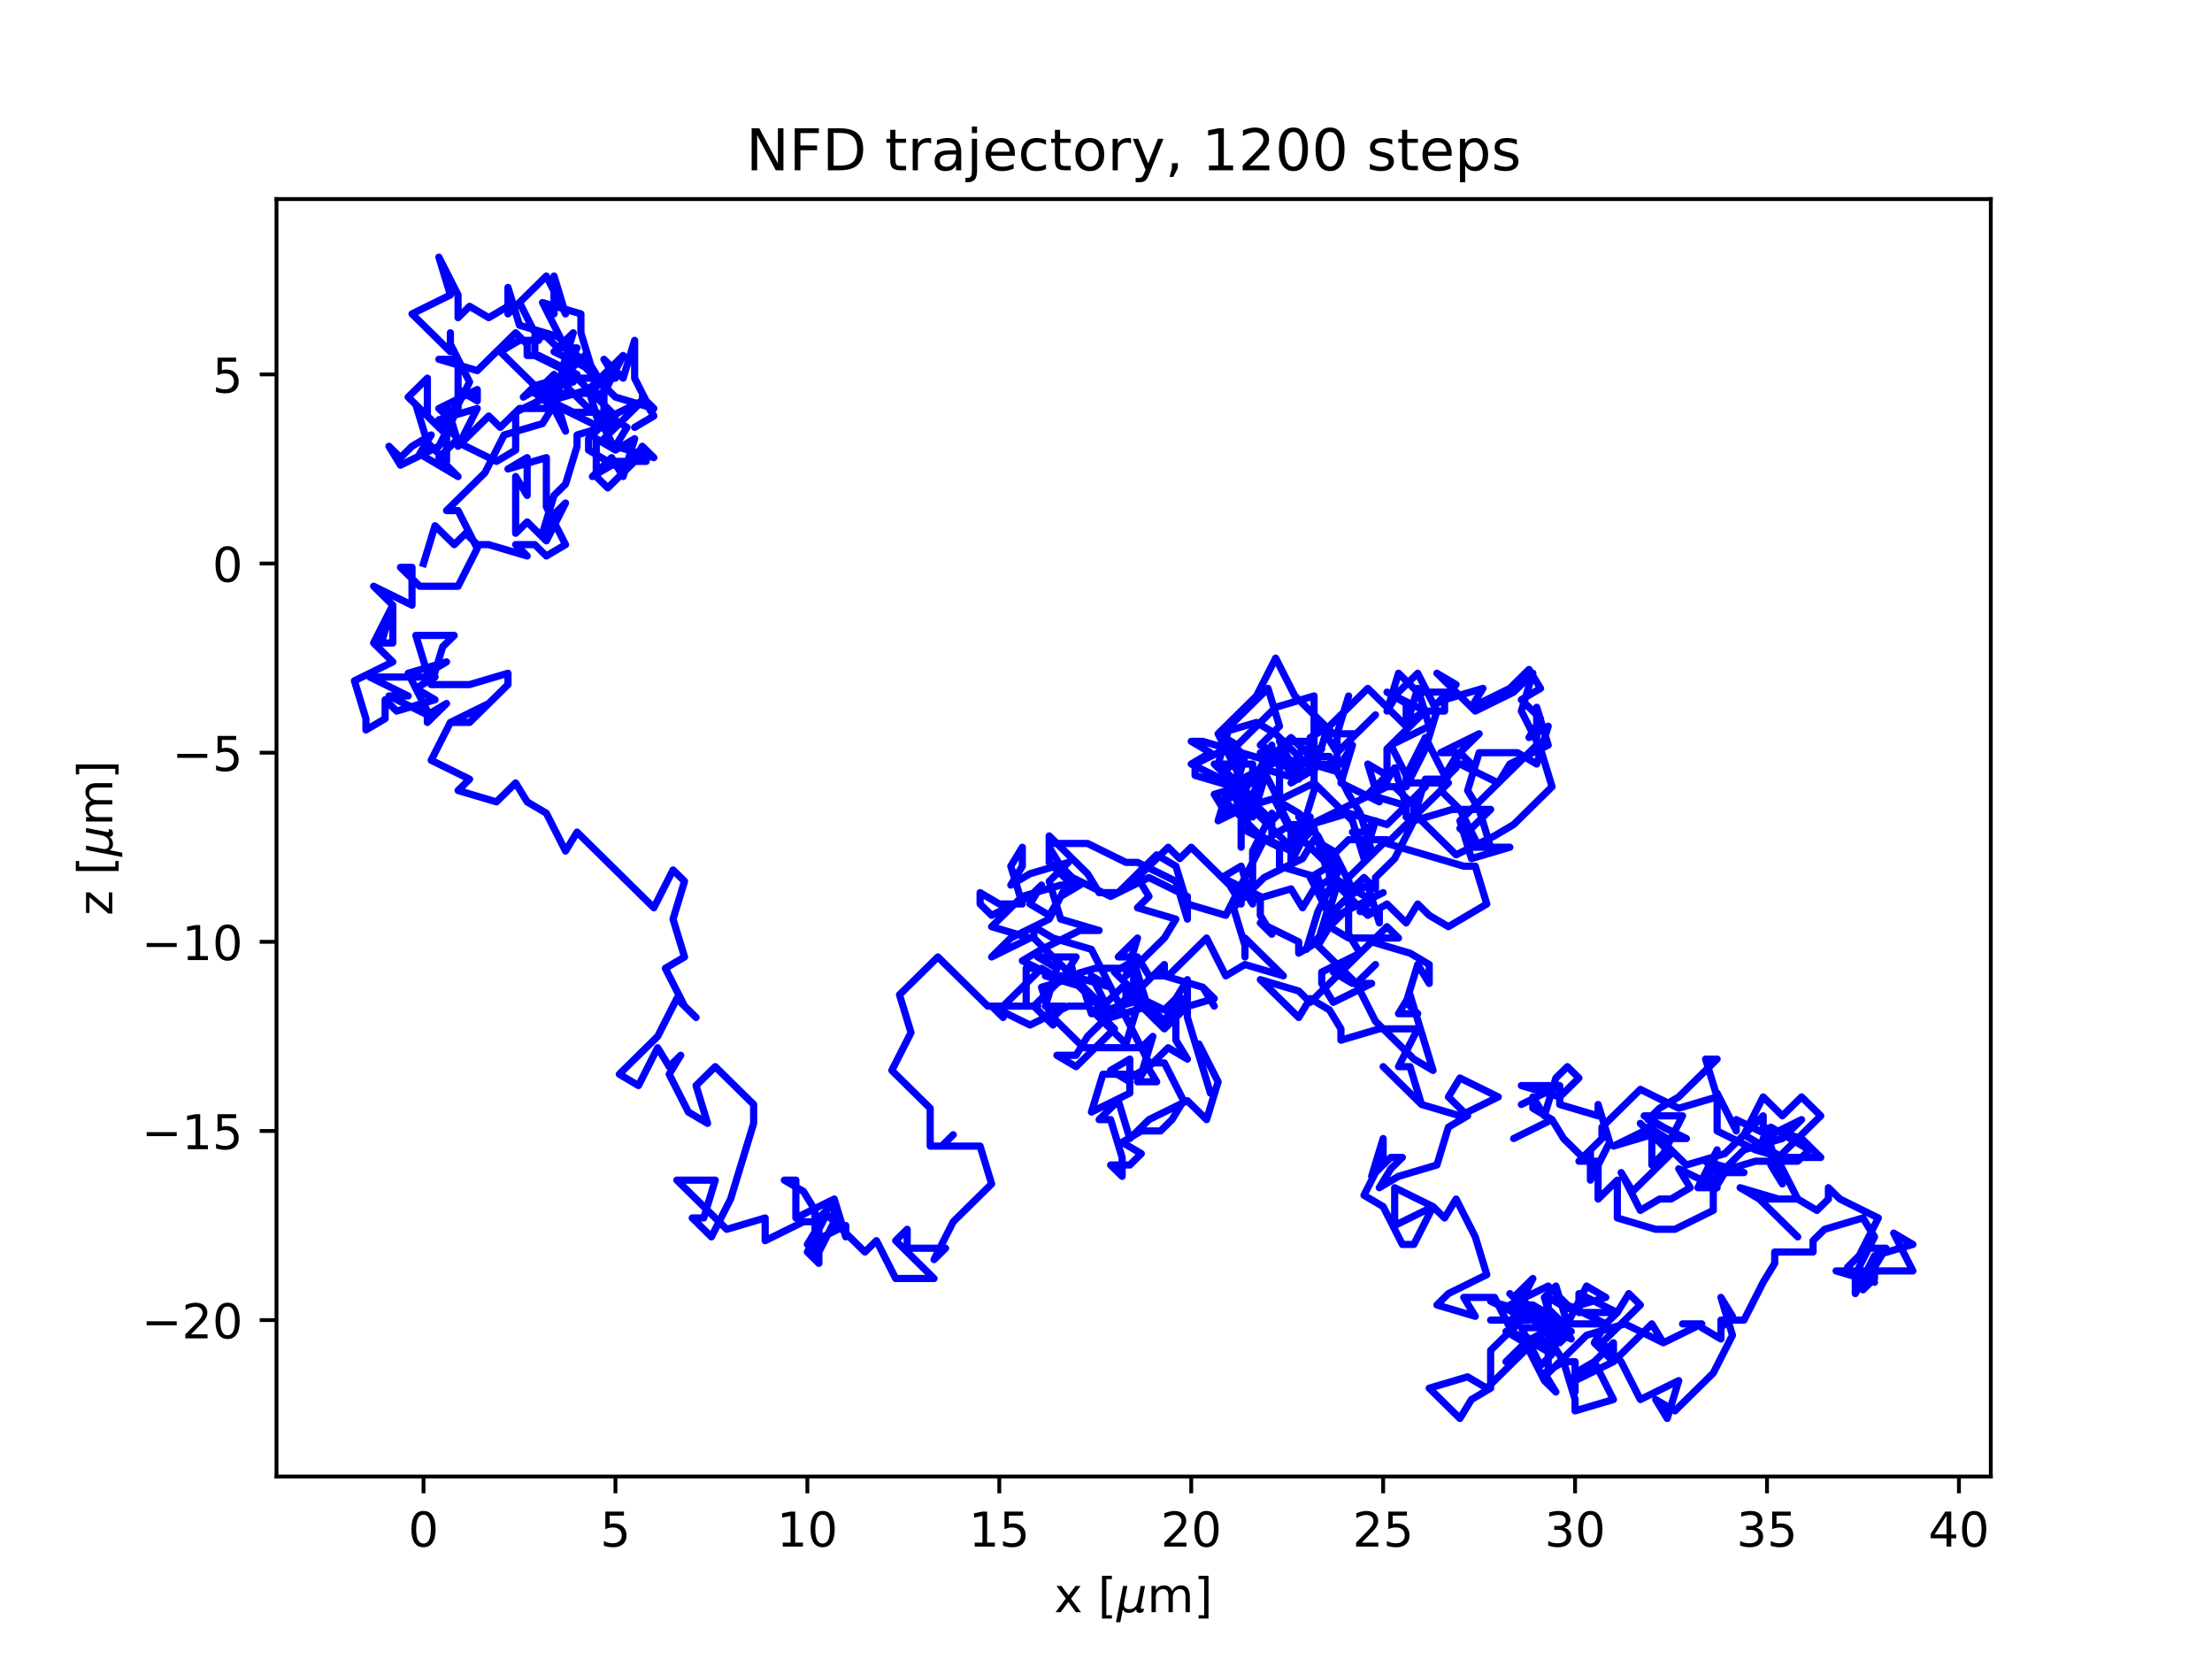 <?xml version="1.0" encoding="utf-8" standalone="no"?>
<!DOCTYPE svg PUBLIC "-//W3C//DTD SVG 1.1//EN"
  "http://www.w3.org/Graphics/SVG/1.1/DTD/svg11.dtd">
<!-- Created with matplotlib (https://matplotlib.org/) -->
<svg height="345.6pt" version="1.1" viewBox="0 0 460.8 345.6" width="460.8pt" xmlns="http://www.w3.org/2000/svg" xmlns:xlink="http://www.w3.org/1999/xlink">
 <defs>
  <style type="text/css">*{stroke-linecap:butt;stroke-linejoin:round;}</style>
 </defs>
 <g id="figure_1">
  <g id="patch_1">
   <path d="M 0 345.6 
L 460.8 345.6 
L 460.8 0 
L 0 0 
z
" style="fill:#ffffff;"/>
  </g>
  <g id="axes_1">
   <g id="patch_2">
    <path d="M 57.6 307.584 
L 414.72 307.584 
L 414.72 41.472 
L 57.6 41.472 
z
" style="fill:#ffffff;"/>
   </g>
   <g id="matplotlib.axis_1">
    <g id="xtick_1">
     <g id="line2d_1">
      <defs>
       <path d="M 0 0 
L 0 3.5 
" id="m4770922f91" style="stroke:#000000;stroke-width:0.8;"/>
      </defs>
      <g>
       <use style="stroke:#000000;stroke-width:0.8;" x="88.226" xlink:href="#m4770922f91" y="307.584"/>
      </g>
     </g>
     <g id="text_1">
      <!-- 0 -->
      <g transform="translate(85.045 322.182)scale(0.1 -0.1)">
       <defs>
        <path d="M 31.781 66.406 
Q 24.172 66.406 20.328 58.906 
Q 16.5 51.422 16.5 36.375 
Q 16.5 21.391 20.328 13.891 
Q 24.172 6.391 31.781 6.391 
Q 39.453 6.391 43.281 13.891 
Q 47.125 21.391 47.125 36.375 
Q 47.125 51.422 43.281 58.906 
Q 39.453 66.406 31.781 66.406 
z
M 31.781 74.219 
Q 44.047 74.219 50.516 64.516 
Q 56.984 54.828 56.984 36.375 
Q 56.984 17.969 50.516 8.266 
Q 44.047 -1.422 31.781 -1.422 
Q 19.531 -1.422 13.062 8.266 
Q 6.594 17.969 6.594 36.375 
Q 6.594 54.828 13.062 64.516 
Q 19.531 74.219 31.781 74.219 
z
" id="DejaVuSans-48"/>
       </defs>
       <use xlink:href="#DejaVuSans-48"/>
      </g>
     </g>
    </g>
    <g id="xtick_2">
     <g id="line2d_2">
      <g>
       <use style="stroke:#000000;stroke-width:0.8;" x="128.208" xlink:href="#m4770922f91" y="307.584"/>
      </g>
     </g>
     <g id="text_2">
      <!-- 5 -->
      <g transform="translate(125.027 322.182)scale(0.1 -0.1)">
       <defs>
        <path d="M 10.797 72.906 
L 49.516 72.906 
L 49.516 64.594 
L 19.828 64.594 
L 19.828 46.734 
Q 21.969 47.469 24.109 47.828 
Q 26.266 48.188 28.422 48.188 
Q 40.625 48.188 47.75 41.5 
Q 54.891 34.812 54.891 23.391 
Q 54.891 11.625 47.562 5.094 
Q 40.234 -1.422 26.906 -1.422 
Q 22.312 -1.422 17.547 -0.641 
Q 12.797 0.141 7.719 1.703 
L 7.719 11.625 
Q 12.109 9.234 16.797 8.062 
Q 21.484 6.891 26.703 6.891 
Q 35.156 6.891 40.078 11.328 
Q 45.016 15.766 45.016 23.391 
Q 45.016 31 40.078 35.438 
Q 35.156 39.891 26.703 39.891 
Q 22.75 39.891 18.812 39.016 
Q 14.891 38.141 10.797 36.281 
z
" id="DejaVuSans-53"/>
       </defs>
       <use xlink:href="#DejaVuSans-53"/>
      </g>
     </g>
    </g>
    <g id="xtick_3">
     <g id="line2d_3">
      <g>
       <use style="stroke:#000000;stroke-width:0.8;" x="168.19" xlink:href="#m4770922f91" y="307.584"/>
      </g>
     </g>
     <g id="text_3">
      <!-- 10 -->
      <g transform="translate(161.828 322.182)scale(0.1 -0.1)">
       <defs>
        <path d="M 12.406 8.297 
L 28.516 8.297 
L 28.516 63.922 
L 10.984 60.406 
L 10.984 69.391 
L 28.422 72.906 
L 38.281 72.906 
L 38.281 8.297 
L 54.391 8.297 
L 54.391 0 
L 12.406 0 
z
" id="DejaVuSans-49"/>
       </defs>
       <use xlink:href="#DejaVuSans-49"/>
       <use x="63.623" xlink:href="#DejaVuSans-48"/>
      </g>
     </g>
    </g>
    <g id="xtick_4">
     <g id="line2d_4">
      <g>
       <use style="stroke:#000000;stroke-width:0.8;" x="208.173" xlink:href="#m4770922f91" y="307.584"/>
      </g>
     </g>
     <g id="text_4">
      <!-- 15 -->
      <g transform="translate(201.81 322.182)scale(0.1 -0.1)">
       <use xlink:href="#DejaVuSans-49"/>
       <use x="63.623" xlink:href="#DejaVuSans-53"/>
      </g>
     </g>
    </g>
    <g id="xtick_5">
     <g id="line2d_5">
      <g>
       <use style="stroke:#000000;stroke-width:0.8;" x="248.155" xlink:href="#m4770922f91" y="307.584"/>
      </g>
     </g>
     <g id="text_5">
      <!-- 20 -->
      <g transform="translate(241.792 322.182)scale(0.1 -0.1)">
       <defs>
        <path d="M 19.188 8.297 
L 53.609 8.297 
L 53.609 0 
L 7.328 0 
L 7.328 8.297 
Q 12.938 14.109 22.625 23.891 
Q 32.328 33.688 34.812 36.531 
Q 39.547 41.844 41.422 45.531 
Q 43.312 49.219 43.312 52.781 
Q 43.312 58.594 39.234 62.25 
Q 35.156 65.922 28.609 65.922 
Q 23.969 65.922 18.812 64.312 
Q 13.672 62.703 7.812 59.422 
L 7.812 69.391 
Q 13.766 71.781 18.938 73 
Q 24.125 74.219 28.422 74.219 
Q 39.75 74.219 46.484 68.547 
Q 53.219 62.891 53.219 53.422 
Q 53.219 48.922 51.531 44.891 
Q 49.859 40.875 45.406 35.406 
Q 44.188 33.984 37.641 27.219 
Q 31.109 20.453 19.188 8.297 
z
" id="DejaVuSans-50"/>
       </defs>
       <use xlink:href="#DejaVuSans-50"/>
       <use x="63.623" xlink:href="#DejaVuSans-48"/>
      </g>
     </g>
    </g>
    <g id="xtick_6">
     <g id="line2d_6">
      <g>
       <use style="stroke:#000000;stroke-width:0.8;" x="288.137" xlink:href="#m4770922f91" y="307.584"/>
      </g>
     </g>
     <g id="text_6">
      <!-- 25 -->
      <g transform="translate(281.774 322.182)scale(0.1 -0.1)">
       <use xlink:href="#DejaVuSans-50"/>
       <use x="63.623" xlink:href="#DejaVuSans-53"/>
      </g>
     </g>
    </g>
    <g id="xtick_7">
     <g id="line2d_7">
      <g>
       <use style="stroke:#000000;stroke-width:0.8;" x="328.119" xlink:href="#m4770922f91" y="307.584"/>
      </g>
     </g>
     <g id="text_7">
      <!-- 30 -->
      <g transform="translate(321.756 322.182)scale(0.1 -0.1)">
       <defs>
        <path d="M 40.578 39.312 
Q 47.656 37.797 51.625 33 
Q 55.609 28.219 55.609 21.188 
Q 55.609 10.406 48.188 4.484 
Q 40.766 -1.422 27.094 -1.422 
Q 22.516 -1.422 17.656 -0.516 
Q 12.797 0.391 7.625 2.203 
L 7.625 11.719 
Q 11.719 9.328 16.594 8.109 
Q 21.484 6.891 26.812 6.891 
Q 36.078 6.891 40.938 10.547 
Q 45.797 14.203 45.797 21.188 
Q 45.797 27.641 41.281 31.266 
Q 36.766 34.906 28.719 34.906 
L 20.219 34.906 
L 20.219 43.016 
L 29.109 43.016 
Q 36.375 43.016 40.234 45.922 
Q 44.094 48.828 44.094 54.297 
Q 44.094 59.906 40.109 62.906 
Q 36.141 65.922 28.719 65.922 
Q 24.656 65.922 20.016 65.031 
Q 15.375 64.156 9.812 62.312 
L 9.812 71.094 
Q 15.438 72.656 20.344 73.438 
Q 25.25 74.219 29.594 74.219 
Q 40.828 74.219 47.359 69.109 
Q 53.906 64.016 53.906 55.328 
Q 53.906 49.266 50.438 45.094 
Q 46.969 40.922 40.578 39.312 
z
" id="DejaVuSans-51"/>
       </defs>
       <use xlink:href="#DejaVuSans-51"/>
       <use x="63.623" xlink:href="#DejaVuSans-48"/>
      </g>
     </g>
    </g>
    <g id="xtick_8">
     <g id="line2d_8">
      <g>
       <use style="stroke:#000000;stroke-width:0.8;" x="368.101" xlink:href="#m4770922f91" y="307.584"/>
      </g>
     </g>
     <g id="text_8">
      <!-- 35 -->
      <g transform="translate(361.738 322.182)scale(0.1 -0.1)">
       <use xlink:href="#DejaVuSans-51"/>
       <use x="63.623" xlink:href="#DejaVuSans-53"/>
      </g>
     </g>
    </g>
    <g id="xtick_9">
     <g id="line2d_9">
      <g>
       <use style="stroke:#000000;stroke-width:0.8;" x="408.083" xlink:href="#m4770922f91" y="307.584"/>
      </g>
     </g>
     <g id="text_9">
      <!-- 40 -->
      <g transform="translate(401.72 322.182)scale(0.1 -0.1)">
       <defs>
        <path d="M 37.797 64.312 
L 12.891 25.391 
L 37.797 25.391 
z
M 35.203 72.906 
L 47.609 72.906 
L 47.609 25.391 
L 58.016 25.391 
L 58.016 17.188 
L 47.609 17.188 
L 47.609 0 
L 37.797 0 
L 37.797 17.188 
L 4.891 17.188 
L 4.891 26.703 
z
" id="DejaVuSans-52"/>
       </defs>
       <use xlink:href="#DejaVuSans-52"/>
       <use x="63.623" xlink:href="#DejaVuSans-48"/>
      </g>
     </g>
    </g>
    <g id="text_10">
     <!-- x [${\mu}$m] -->
     <g transform="translate(219.61 335.862)scale(0.1 -0.1)">
      <defs>
       <path d="M 54.891 54.688 
L 35.109 28.078 
L 55.906 0 
L 45.312 0 
L 29.391 21.484 
L 13.484 0 
L 2.875 0 
L 24.125 28.609 
L 4.688 54.688 
L 15.281 54.688 
L 29.781 35.203 
L 44.281 54.688 
z
" id="DejaVuSans-120"/>
       <path id="DejaVuSans-32"/>
       <path d="M 8.594 75.984 
L 29.297 75.984 
L 29.297 69 
L 17.578 69 
L 17.578 -6.203 
L 29.297 -6.203 
L 29.297 -13.188 
L 8.594 -13.188 
z
" id="DejaVuSans-91"/>
       <path d="M -1.312 -20.797 
L 13.375 54.688 
L 22.406 54.688 
L 15.766 20.656 
Q 15.578 19.625 15.422 18.359 
Q 15.281 17.094 15.281 15.828 
Q 15.281 11.281 18.141 8.828 
Q 21 6.391 26.312 6.391 
Q 33.547 6.391 37.984 10.484 
Q 42.438 14.594 44 22.797 
L 50.203 54.688 
L 59.188 54.688 
L 51.031 12.641 
Q 50.828 11.719 50.75 11.031 
Q 50.688 10.359 50.688 9.812 
Q 50.688 8.297 51.297 7.594 
Q 51.906 6.891 53.219 6.891 
Q 53.719 6.891 54.562 7.125 
Q 55.422 7.375 56.984 8.016 
L 55.609 0.781 
Q 53.469 -0.297 51.516 -0.859 
Q 49.562 -1.422 47.703 -1.422 
Q 44.484 -1.422 42.656 0.625 
Q 40.828 2.688 40.828 6.297 
Q 38.094 2.391 34.297 0.484 
Q 30.516 -1.422 25.391 -1.422 
Q 20.844 -1.422 17.453 0.672 
Q 14.062 2.781 12.984 6.203 
L 7.719 -20.797 
z
" id="DejaVuSans-Oblique-956"/>
       <path d="M 52 44.188 
Q 55.375 50.25 60.062 53.125 
Q 64.75 56 71.094 56 
Q 79.641 56 84.281 50.016 
Q 88.922 44.047 88.922 33.016 
L 88.922 0 
L 79.891 0 
L 79.891 32.719 
Q 79.891 40.578 77.094 44.375 
Q 74.312 48.188 68.609 48.188 
Q 61.625 48.188 57.562 43.547 
Q 53.516 38.922 53.516 30.906 
L 53.516 0 
L 44.484 0 
L 44.484 32.719 
Q 44.484 40.625 41.703 44.406 
Q 38.922 48.188 33.109 48.188 
Q 26.219 48.188 22.156 43.531 
Q 18.109 38.875 18.109 30.906 
L 18.109 0 
L 9.078 0 
L 9.078 54.688 
L 18.109 54.688 
L 18.109 46.188 
Q 21.188 51.219 25.484 53.609 
Q 29.781 56 35.688 56 
Q 41.656 56 45.828 52.969 
Q 50 49.953 52 44.188 
z
" id="DejaVuSans-109"/>
       <path d="M 30.422 75.984 
L 30.422 -13.188 
L 9.719 -13.188 
L 9.719 -6.203 
L 21.391 -6.203 
L 21.391 69 
L 9.719 69 
L 9.719 75.984 
z
" id="DejaVuSans-93"/>
      </defs>
      <use transform="translate(0 0.016)" xlink:href="#DejaVuSans-120"/>
      <use transform="translate(59.18 0.016)" xlink:href="#DejaVuSans-32"/>
      <use transform="translate(90.967 0.016)" xlink:href="#DejaVuSans-91"/>
      <use transform="translate(129.98 0.016)" xlink:href="#DejaVuSans-Oblique-956"/>
      <use transform="translate(193.604 0.016)" xlink:href="#DejaVuSans-109"/>
      <use transform="translate(291.016 0.016)" xlink:href="#DejaVuSans-93"/>
     </g>
    </g>
   </g>
   <g id="matplotlib.axis_2">
    <g id="ytick_1">
     <g id="line2d_10">
      <defs>
       <path d="M 0 0 
L -3.5 0 
" id="m991c3aa2ef" style="stroke:#000000;stroke-width:0.8;"/>
      </defs>
      <g>
       <use style="stroke:#000000;stroke-width:0.8;" x="57.6" xlink:href="#m991c3aa2ef" y="275"/>
      </g>
     </g>
     <g id="text_11">
      <!-- −20 -->
      <g transform="translate(29.495 278.799)scale(0.1 -0.1)">
       <defs>
        <path d="M 10.594 35.5 
L 73.188 35.5 
L 73.188 27.203 
L 10.594 27.203 
z
" id="DejaVuSans-8722"/>
       </defs>
       <use xlink:href="#DejaVuSans-8722"/>
       <use x="83.789" xlink:href="#DejaVuSans-50"/>
       <use x="147.412" xlink:href="#DejaVuSans-48"/>
      </g>
     </g>
    </g>
    <g id="ytick_2">
     <g id="line2d_11">
      <g>
       <use style="stroke:#000000;stroke-width:0.8;" x="57.6" xlink:href="#m991c3aa2ef" y="235.599"/>
      </g>
     </g>
     <g id="text_12">
      <!-- −15 -->
      <g transform="translate(29.495 239.398)scale(0.1 -0.1)">
       <use xlink:href="#DejaVuSans-8722"/>
       <use x="83.789" xlink:href="#DejaVuSans-49"/>
       <use x="147.412" xlink:href="#DejaVuSans-53"/>
      </g>
     </g>
    </g>
    <g id="ytick_3">
     <g id="line2d_12">
      <g>
       <use style="stroke:#000000;stroke-width:0.8;" x="57.6" xlink:href="#m991c3aa2ef" y="196.198"/>
      </g>
     </g>
     <g id="text_13">
      <!-- −10 -->
      <g transform="translate(29.495 199.998)scale(0.1 -0.1)">
       <use xlink:href="#DejaVuSans-8722"/>
       <use x="83.789" xlink:href="#DejaVuSans-49"/>
       <use x="147.412" xlink:href="#DejaVuSans-48"/>
      </g>
     </g>
    </g>
    <g id="ytick_4">
     <g id="line2d_13">
      <g>
       <use style="stroke:#000000;stroke-width:0.8;" x="57.6" xlink:href="#m991c3aa2ef" y="156.798"/>
      </g>
     </g>
     <g id="text_14">
      <!-- −5 -->
      <g transform="translate(35.858 160.597)scale(0.1 -0.1)">
       <use xlink:href="#DejaVuSans-8722"/>
       <use x="83.789" xlink:href="#DejaVuSans-53"/>
      </g>
     </g>
    </g>
    <g id="ytick_5">
     <g id="line2d_14">
      <g>
       <use style="stroke:#000000;stroke-width:0.8;" x="57.6" xlink:href="#m991c3aa2ef" y="117.397"/>
      </g>
     </g>
     <g id="text_15">
      <!-- 0 -->
      <g transform="translate(44.237 121.196)scale(0.1 -0.1)">
       <use xlink:href="#DejaVuSans-48"/>
      </g>
     </g>
    </g>
    <g id="ytick_6">
     <g id="line2d_15">
      <g>
       <use style="stroke:#000000;stroke-width:0.8;" x="57.6" xlink:href="#m991c3aa2ef" y="77.996"/>
      </g>
     </g>
     <g id="text_16">
      <!-- 5 -->
      <g transform="translate(44.237 81.796)scale(0.1 -0.1)">
       <use xlink:href="#DejaVuSans-53"/>
      </g>
     </g>
    </g>
    <g id="text_17">
     <!-- z [${\mu}$m] -->
     <g transform="translate(23.395 190.728)rotate(-90)scale(0.1 -0.1)">
      <defs>
       <path d="M 5.516 54.688 
L 48.188 54.688 
L 48.188 46.484 
L 14.406 7.172 
L 48.188 7.172 
L 48.188 0 
L 4.297 0 
L 4.297 8.203 
L 38.094 47.516 
L 5.516 47.516 
z
" id="DejaVuSans-122"/>
      </defs>
      <use transform="translate(0 0.016)" xlink:href="#DejaVuSans-122"/>
      <use transform="translate(52.49 0.016)" xlink:href="#DejaVuSans-32"/>
      <use transform="translate(84.277 0.016)" xlink:href="#DejaVuSans-91"/>
      <use transform="translate(123.291 0.016)" xlink:href="#DejaVuSans-Oblique-956"/>
      <use transform="translate(186.914 0.016)" xlink:href="#DejaVuSans-109"/>
      <use transform="translate(284.326 0.016)" xlink:href="#DejaVuSans-93"/>
     </g>
    </g>
   </g>
   <g id="line2d_16">
    <path clip-path="url(#p6a1e5317b3)" d="M 88.226 117.397 
L 90.625 109.517 
L 94.623 113.457 
L 97.022 111.093 
L 99.421 113.457 
L 101.82 113.457 
L 109.817 115.821 
L 107.418 113.457 
L 111.416 113.457 
L 113.815 115.821 
L 117.813 113.457 
L 113.815 105.577 
L 113.815 95.333 
L 105.818 97.697 
L 105.818 97.697 
L 109.817 95.333 
L 109.817 103.213 
L 107.418 99.273 
L 107.418 111.093 
L 109.817 108.729 
L 113.815 112.669 
L 117.813 104.789 
L 115.414 107.153 
L 113.015 111.093 
L 115.414 103.213 
L 117.813 100.849 
L 120.212 92.969 
L 120.212 90.605 
L 128.208 88.241 
L 124.21 85.877 
L 128.208 93.757 
L 125.809 91.393 
L 133.806 83.512 
L 125.809 87.453 
L 125.809 79.572 
L 121.811 81.936 
L 129.808 74.056 
L 125.809 81.936 
L 113.815 81.936 
L 117.813 89.817 
L 115.414 81.936 
L 107.418 85.877 
L 107.418 93.757 
L 103.419 96.121 
L 95.423 92.181 
L 93.024 84.301 
L 93.024 96.121 
L 89.026 92.181 
L 86.627 84.301 
L 89.026 86.665 
L 89.026 78.784 
L 85.028 82.724 
L 93.024 90.605 
L 95.423 82.724 
L 95.423 74.844 
L 91.425 74.844 
L 99.421 77.208 
L 107.418 69.328 
L 109.817 71.692 
L 109.817 74.056 
L 112.216 74.056 
L 120.212 77.996 
L 117.813 77.996 
L 121.811 74.056 
L 124.21 77.996 
L 116.214 70.116 
L 108.217 67.752 
L 105.818 59.872 
L 105.818 63.812 
L 101.82 66.176 
L 97.822 63.812 
L 95.423 66.176 
L 95.423 61.448 
L 91.425 53.568 
L 93.824 61.448 
L 85.827 65.388 
L 93.824 73.268 
L 93.824 69.328 
L 93.824 71.692 
L 97.822 79.572 
L 93.824 87.453 
L 91.425 85.089 
L 99.421 81.148 
L 99.421 83.512 
L 95.423 81.148 
L 95.423 85.089 
L 91.425 92.969 
L 83.428 96.909 
L 81.03 92.969 
L 83.428 95.333 
L 85.827 92.969 
L 89.826 90.605 
L 87.427 94.545 
L 95.423 99.273 
L 91.425 95.333 
L 95.423 91.393 
L 91.425 87.453 
L 99.421 85.089 
L 95.423 92.969 
L 101.82 86.665 
L 104.219 89.029 
L 104.219 89.029 
L 108.217 85.089 
L 116.214 85.089 
L 112.216 82.724 
L 120.212 74.844 
L 128.208 82.724 
L 136.205 85.089 
L 133.806 82.724 
L 136.205 86.665 
L 132.207 89.029 
L 136.205 86.665 
L 132.207 78.784 
L 132.207 70.904 
L 129.808 78.784 
L 125.809 74.844 
L 128.208 78.784 
L 120.212 78.784 
L 128.208 86.665 
L 124.21 86.665 
L 126.609 86.665 
L 130.607 89.029 
L 128.208 92.969 
L 136.205 95.333 
L 133.806 92.969 
L 131.407 96.909 
L 127.409 96.909 
L 123.411 99.273 
L 127.409 95.333 
L 129.808 99.273 
L 132.207 91.393 
L 128.208 93.757 
L 124.21 91.393 
L 124.21 99.273 
L 126.609 101.637 
L 134.605 93.757 
L 134.605 96.121 
L 126.609 96.121 
L 122.611 93.757 
L 122.611 91.393 
L 125.01 89.029 
L 122.611 81.148 
L 114.614 83.512 
L 104.219 73.268 
L 108.217 70.904 
L 112.216 70.904 
L 108.217 63.024 
L 105.818 65.388 
L 113.815 57.508 
L 117.813 65.388 
L 115.414 57.508 
L 115.414 65.388 
L 113.015 63.024 
L 117.013 70.904 
L 113.015 63.024 
L 121.012 65.388 
L 121.012 69.328 
L 123.411 77.208 
L 115.414 73.268 
L 119.412 69.328 
L 117.013 77.208 
L 119.412 79.572 
L 111.416 81.936 
L 119.412 85.877 
L 123.411 85.877 
L 115.414 77.996 
L 113.015 80.36 
L 109.017 82.724 
L 111.416 80.36 
L 119.412 77.996 
L 111.416 74.056 
L 111.416 70.116 
L 113.815 70.116 
L 116.214 72.48 
L 120.212 72.48 
L 117.813 76.42 
L 115.414 84.301 
L 123.411 88.241 
L 115.414 84.301 
L 113.015 88.241 
L 105.019 90.605 
L 101.021 98.485 
L 93.024 106.365 
L 95.423 106.365 
L 99.421 114.245 
L 95.423 122.125 
L 87.427 122.125 
L 83.428 118.185 
L 85.827 118.185 
L 85.827 126.065 
L 77.831 122.125 
L 81.829 126.065 
L 81.829 133.945 
L 79.43 133.945 
L 81.829 126.065 
L 77.831 133.945 
L 81.829 137.885 
L 73.833 141.825 
L 76.232 149.706 
L 76.232 152.07 
L 80.23 149.706 
L 80.23 145.766 
L 82.629 148.13 
L 90.625 145.766 
L 86.627 143.401 
L 90.625 141.037 
L 77.031 141.037 
L 85.028 144.978 
L 81.03 144.978 
L 89.026 148.918 
L 93.024 146.554 
L 89.026 150.494 
L 89.026 148.13 
L 85.028 140.249 
L 85.028 140.249 
L 93.024 137.885 
L 89.026 140.249 
L 86.627 132.369 
L 94.623 132.369 
L 92.224 134.733 
L 89.826 142.613 
L 97.822 142.613 
L 105.818 140.249 
L 105.818 142.613 
L 97.822 150.494 
L 93.824 150.494 
L 101.82 146.554 
L 93.824 150.494 
L 89.826 158.374 
L 97.822 162.314 
L 95.423 164.678 
L 103.419 167.042 
L 107.418 163.102 
L 109.817 167.042 
L 113.815 169.406 
L 117.813 177.286 
L 120.212 173.346 
L 136.205 189.106 
L 140.203 181.226 
L 142.602 183.59 
L 140.203 191.47 
L 142.602 199.35 
L 138.604 201.714 
L 142.602 209.595 
L 145.001 211.959 
L 141.003 208.019 
L 137.004 215.899 
L 129.008 223.779 
L 133.006 226.143 
L 137.004 218.263 
L 139.403 222.203 
L 141.802 219.839 
L 139.403 223.779 
L 143.402 231.659 
L 147.4 234.023 
L 145.001 226.143 
L 148.999 222.203 
L 156.995 230.083 
L 156.995 234.023 
L 152.198 249.783 
L 148.199 257.663 
L 144.201 253.723 
L 146.6 253.723 
L 148.999 245.843 
L 141.003 245.843 
L 151.398 256.087 
L 159.394 253.723 
L 159.394 258.451 
L 167.391 254.511 
L 169.79 254.511 
L 173.788 250.571 
L 173.788 254.511 
L 169.79 262.391 
L 169.79 252.147 
L 167.391 248.207 
L 163.393 245.843 
L 165.792 245.843 
L 165.792 253.723 
L 173.788 249.783 
L 176.187 257.663 
L 176.187 255.299 
L 168.19 259.239 
L 170.589 255.299 
L 170.589 263.179 
L 168.19 260.815 
L 172.189 252.935 
L 180.185 260.815 
L 182.584 258.451 
L 186.582 266.332 
L 194.579 266.332 
L 186.582 258.451 
L 188.981 256.087 
L 188.981 260.027 
L 196.978 260.027 
L 194.579 262.391 
L 198.577 254.511 
L 206.573 246.631 
L 204.174 238.751 
L 196.178 238.751 
L 198.577 236.387 
L 196.178 238.751 
L 193.779 238.751 
L 193.779 230.871 
L 185.783 222.991 
L 189.781 215.111 
L 187.382 207.231 
L 195.378 199.35 
L 205.774 209.595 
L 216.169 209.595 
L 213.77 209.595 
L 213.77 201.714 
L 216.169 201.714 
L 216.169 201.714 
L 220.167 204.078 
L 228.164 201.714 
L 236.16 201.714 
L 236.16 205.655 
L 233.761 205.655 
L 229.763 209.595 
L 225.765 205.655 
L 217.768 203.29 
L 221.766 203.29 
L 224.165 199.35 
L 216.169 199.35 
L 220.167 201.714 
L 217.768 209.595 
L 221.766 209.595 
L 219.368 211.959 
L 225.765 218.263 
L 237.759 218.263 
L 240.158 215.899 
L 237.759 223.779 
L 229.763 223.779 
L 227.364 231.659 
L 235.36 227.719 
L 235.36 225.355 
L 231.362 222.991 
L 235.36 220.627 
L 235.36 224.567 
L 239.359 222.203 
L 239.359 222.203 
L 243.357 218.263 
L 247.355 220.627 
L 244.956 216.687 
L 244.956 208.807 
L 242.557 212.747 
L 232.162 202.502 
L 236.16 200.138 
L 238.559 208.019 
L 230.563 210.383 
L 228.164 210.383 
L 232.162 214.323 
L 224.165 222.203 
L 220.167 219.839 
L 224.165 219.839 
L 226.564 215.899 
L 234.561 208.019 
L 242.557 210.383 
L 234.561 206.443 
L 242.557 214.323 
L 234.561 206.443 
L 234.561 208.807 
L 242.557 200.926 
L 242.557 203.29 
L 250.554 205.655 
L 252.952 209.595 
L 250.554 205.655 
L 252.952 208.019 
L 244.956 210.383 
L 242.557 214.323 
L 246.555 210.383 
L 246.555 208.019 
L 242.557 210.383 
L 244.956 208.019 
L 247.355 204.078 
L 247.355 211.959 
L 252.153 227.719 
L 249.754 219.839 
L 249.754 217.475 
L 253.752 225.355 
L 251.353 233.235 
L 247.355 229.295 
L 239.359 233.235 
L 235.36 237.175 
L 232.961 229.295 
L 228.963 233.235 
L 231.362 233.235 
L 233.761 241.115 
L 233.761 245.055 
L 231.362 242.691 
L 235.36 242.691 
L 237.759 240.327 
L 233.761 237.963 
L 237.759 235.599 
L 241.757 235.599 
L 244.156 233.235 
L 246.555 229.295 
L 242.557 221.415 
L 238.559 221.415 
L 240.958 225.355 
L 236.96 225.355 
L 239.359 221.415 
L 227.364 197.774 
L 219.368 195.41 
L 215.369 193.046 
L 215.369 195.41 
L 223.366 203.29 
L 231.362 205.655 
L 227.364 203.29 
L 231.362 211.171 
L 227.364 211.171 
L 224.965 203.29 
L 216.969 205.655 
L 219.368 213.535 
L 215.369 209.595 
L 215.369 209.595 
L 223.366 201.714 
L 223.366 204.078 
L 231.362 211.959 
L 239.359 209.595 
L 236.96 209.595 
L 234.561 217.475 
L 226.564 209.595 
L 222.566 209.595 
L 214.57 213.535 
L 206.573 209.595 
L 208.972 211.959 
L 208.972 209.595 
L 216.969 201.714 
L 220.967 204.078 
L 212.97 200.138 
L 216.969 197.774 
L 224.965 193.834 
L 228.963 193.834 
L 220.967 191.47 
L 220.967 191.47 
L 218.568 183.59 
L 222.566 179.65 
L 214.57 182.014 
L 210.571 184.378 
L 212.97 180.438 
L 212.97 176.498 
L 210.571 180.438 
L 212.97 188.318 
L 208.173 188.318 
L 204.174 185.954 
L 204.174 188.318 
L 206.573 190.682 
L 214.57 186.742 
L 216.969 184.378 
L 214.57 188.318 
L 218.568 190.682 
L 220.967 186.742 
L 224.965 184.378 
L 220.967 184.378 
L 212.97 186.742 
L 206.573 193.046 
L 214.57 195.41 
L 206.573 199.35 
L 210.571 195.41 
L 218.568 191.47 
L 222.566 183.59 
L 218.568 179.65 
L 218.568 175.71 
L 226.564 175.71 
L 234.561 179.65 
L 236.96 179.65 
L 244.956 183.59 
L 247.355 191.47 
L 247.355 186.742 
L 239.359 182.802 
L 231.362 186.742 
L 223.366 182.802 
L 220.967 180.438 
L 218.568 176.498 
L 218.568 174.134 
L 226.564 182.014 
L 228.963 185.954 
L 232.961 185.954 
L 240.958 178.074 
L 244.956 180.438 
L 247.355 188.318 
L 255.351 190.682 
L 263.348 174.922 
L 255.351 167.042 
L 255.351 164.678 
L 263.348 162.314 
L 260.949 170.194 
L 258.55 166.254 
L 268.945 176.498 
L 268.945 172.558 
L 272.944 170.194 
L 270.545 170.194 
L 274.543 174.134 
L 278.541 182.014 
L 274.543 189.894 
L 272.144 197.774 
L 280.14 189.894 
L 288.137 185.954 
L 280.14 189.894 
L 276.142 192.258 
L 278.541 184.378 
L 276.142 180.438 
L 273.743 172.558 
L 268.945 177.286 
L 260.949 173.346 
L 256.951 165.466 
L 259.35 157.586 
L 256.951 155.222 
L 248.954 159.162 
L 248.954 161.526 
L 256.951 163.89 
L 254.552 167.83 
L 262.548 159.95 
L 270.545 162.314 
L 266.546 154.434 
L 272.944 154.434 
L 275.342 150.494 
L 277.741 152.858 
L 269.745 144.978 
L 265.747 137.097 
L 261.749 144.978 
L 253.752 152.858 
L 257.75 155.222 
L 265.747 147.342 
L 273.743 144.978 
L 273.743 160.738 
L 276.142 152.858 
L 278.541 156.798 
L 286.537 148.918 
L 282.539 152.858 
L 278.541 152.858 
L 280.94 144.978 
L 278.541 152.858 
L 278.541 160.738 
L 270.545 158.374 
L 272.944 158.374 
L 275.342 156.01 
L 271.344 156.01 
L 268.945 159.95 
L 272.944 157.586 
L 276.942 157.586 
L 280.94 165.466 
L 283.339 169.406 
L 285.738 177.286 
L 281.74 173.346 
L 284.139 173.346 
L 286.537 170.982 
L 284.139 178.862 
L 281.74 170.982 
L 281.74 170.982 
L 273.743 163.102 
L 265.747 167.042 
L 269.745 174.922 
L 272.144 172.558 
L 272.144 170.194 
L 269.745 174.134 
L 265.747 166.254 
L 257.75 168.618 
L 257.75 160.738 
L 253.752 152.858 
L 261.749 150.494 
L 265.747 152.858 
L 273.743 160.738 
L 273.743 164.678 
L 271.344 172.558 
L 268.945 172.558 
L 276.942 180.438 
L 272.944 182.802 
L 276.942 190.682 
L 276.942 188.318 
L 274.543 196.198 
L 270.545 198.562 
L 270.545 196.198 
L 262.548 192.258 
L 264.947 194.622 
L 262.548 190.682 
L 262.548 186.742 
L 254.552 182.802 
L 258.55 180.438 
L 260.949 188.318 
L 258.55 184.378 
L 258.55 188.318 
L 256.151 184.378 
L 248.155 176.498 
L 245.756 178.862 
L 243.357 176.498 
L 236.96 182.802 
L 239.359 186.742 
L 236.96 189.106 
L 236.96 189.106 
L 244.956 191.47 
L 242.557 195.41 
L 234.561 203.29 
L 236.96 195.41 
L 232.961 199.35 
L 236.96 199.35 
L 239.359 203.29 
L 243.357 203.29 
L 251.353 195.41 
L 255.351 203.29 
L 259.35 200.926 
L 267.346 203.29 
L 259.35 195.41 
L 259.35 199.35 
L 259.35 196.986 
L 256.951 189.106 
L 263.348 182.802 
L 271.344 178.862 
L 273.743 174.922 
L 277.741 177.286 
L 281.74 185.166 
L 284.139 182.802 
L 286.537 185.166 
L 286.537 182.802 
L 290.536 178.862 
L 294.534 170.982 
L 302.53 168.618 
L 310.527 168.618 
L 306.528 172.558 
L 304.13 172.558 
L 308.128 176.498 
L 304.13 168.618 
L 300.131 164.678 
L 304.13 156.798 
L 308.128 152.858 
L 300.131 156.798 
L 304.13 156.798 
L 306.528 159.162 
L 304.13 159.162 
L 312.126 163.102 
L 314.525 159.162 
L 322.521 155.222 
L 320.122 147.342 
L 320.122 155.222 
L 304.13 170.982 
L 306.528 178.862 
L 314.525 176.498 
L 306.528 176.498 
L 310.527 176.498 
L 308.128 168.618 
L 305.729 164.678 
L 308.128 156.798 
L 316.124 156.798 
L 320.122 159.162 
L 322.521 151.282 
L 318.523 153.646 
L 320.922 149.706 
L 316.924 145.766 
L 320.922 143.401 
L 318.523 139.461 
L 314.525 143.401 
L 306.528 147.342 
L 308.927 143.401 
L 300.931 145.766 
L 300.931 148.13 
L 296.933 148.13 
L 288.936 144.189 
L 292.935 146.554 
L 292.935 150.494 
L 296.933 148.13 
L 288.936 156.01 
L 288.936 163.89 
L 272.944 171.77 
L 268.945 175.71 
L 268.945 179.65 
L 272.944 171.77 
L 268.945 171.77 
L 264.947 174.134 
L 264.947 169.406 
L 260.949 177.286 
L 260.949 187.53 
L 268.945 185.166 
L 271.344 189.106 
L 273.743 185.166 
L 277.741 182.802 
L 285.738 187.53 
L 283.339 189.894 
L 287.337 189.894 
L 287.337 192.258 
L 284.938 184.378 
L 280.94 186.742 
L 276.942 190.682 
L 274.543 182.802 
L 266.546 180.438 
L 266.546 176.498 
L 258.55 172.558 
L 258.55 176.498 
L 258.55 168.618 
L 254.552 160.738 
L 258.55 158.374 
L 256.151 154.434 
L 258.55 162.314 
L 266.546 158.374 
L 268.945 160.738 
L 272.944 160.738 
L 268.945 163.102 
L 271.344 159.162 
L 279.341 159.162 
L 281.74 155.222 
L 279.341 163.102 
L 287.337 167.042 
L 284.938 159.162 
L 288.936 161.526 
L 284.938 165.466 
L 292.935 167.83 
L 292.935 170.194 
L 295.333 170.194 
L 303.33 178.074 
L 311.326 174.134 
L 315.325 171.77 
L 323.321 163.89 
L 320.922 156.01 
L 316.924 148.13 
L 319.323 140.249 
L 315.325 144.189 
L 307.328 148.13 
L 299.332 140.249 
L 303.33 142.613 
L 299.332 146.554 
L 303.33 144.189 
L 295.333 144.189 
L 291.335 140.249 
L 288.936 148.13 
L 291.335 144.189 
L 295.333 140.249 
L 299.332 148.13 
L 296.933 156.01 
L 292.935 163.89 
L 292.935 161.526 
L 296.933 153.646 
L 300.931 161.526 
L 303.33 157.586 
L 303.33 159.95 
L 300.931 162.314 
L 296.933 162.314 
L 296.933 162.314 
L 294.534 170.194 
L 294.534 167.83 
L 290.536 163.89 
L 288.137 163.89 
L 290.536 159.95 
L 292.935 167.83 
L 296.933 163.89 
L 288.936 171.77 
L 280.94 169.406 
L 272.944 171.77 
L 270.545 169.406 
L 266.546 167.042 
L 266.546 159.162 
L 250.554 154.434 
L 248.155 154.434 
L 252.153 156.798 
L 248.155 159.162 
L 256.151 163.102 
L 253.752 170.982 
L 261.749 167.042 
L 253.752 159.162 
L 256.151 151.282 
L 264.147 143.401 
L 266.546 151.282 
L 262.548 155.222 
L 270.545 159.162 
L 270.545 159.162 
L 262.548 156.798 
L 264.947 159.162 
L 264.947 155.222 
L 260.949 163.102 
L 260.949 159.162 
L 252.952 159.162 
L 264.947 170.982 
L 267.346 168.618 
L 263.348 160.738 
L 259.35 168.618 
L 263.348 160.738 
L 260.949 163.102 
L 252.952 165.466 
L 255.351 169.406 
L 252.952 165.466 
L 256.951 169.406 
L 260.949 161.526 
L 268.945 153.646 
L 272.944 157.586 
L 272.944 153.646 
L 276.942 151.282 
L 284.938 143.401 
L 292.935 151.282 
L 295.333 143.401 
L 297.732 151.282 
L 289.736 155.222 
L 293.734 163.102 
L 301.731 163.102 
L 288.936 175.71 
L 304.929 180.438 
L 307.328 180.438 
L 309.727 188.318 
L 301.731 193.046 
L 297.732 190.682 
L 295.333 188.318 
L 292.935 192.258 
L 288.936 188.318 
L 284.938 190.682 
L 276.942 182.802 
L 276.942 178.862 
L 280.94 174.922 
L 288.936 174.922 
L 280.94 182.802 
L 280.94 194.622 
L 283.339 198.562 
L 275.342 202.502 
L 275.342 204.867 
L 277.741 208.807 
L 285.738 204.867 
L 281.74 204.867 
L 277.741 202.502 
L 281.74 200.138 
L 285.738 196.198 
L 293.734 198.562 
L 297.732 200.926 
L 297.732 204.867 
L 295.333 200.926 
L 292.935 208.807 
L 295.333 211.171 
L 291.335 211.171 
L 293.734 207.231 
L 298.532 222.991 
L 294.534 220.627 
L 286.537 212.747 
L 282.539 204.867 
L 286.537 200.926 
L 282.539 204.867 
L 274.543 196.986 
L 276.942 193.046 
L 280.94 195.41 
L 291.335 195.41 
L 288.936 193.046 
L 272.944 208.807 
L 270.545 206.443 
L 262.548 204.078 
L 270.545 211.959 
L 272.944 208.019 
L 276.942 210.383 
L 279.341 214.323 
L 279.341 216.687 
L 287.337 214.323 
L 295.333 214.323 
L 291.335 222.203 
L 293.734 222.203 
L 296.133 230.083 
L 288.137 222.203 
L 296.133 230.083 
L 304.13 232.447 
L 312.126 228.507 
L 304.13 224.567 
L 301.731 228.507 
L 305.729 232.447 
L 301.731 234.811 
L 299.332 242.691 
L 291.335 245.055 
L 287.337 247.419 
L 289.736 243.479 
L 292.135 241.115 
L 289.736 241.115 
L 285.738 245.055 
L 288.137 237.175 
L 288.137 241.115 
L 284.139 248.995 
L 288.137 251.359 
L 292.135 259.239 
L 294.534 259.239 
L 298.532 251.359 
L 290.536 255.299 
L 290.536 247.419 
L 298.532 251.359 
L 300.931 253.723 
L 303.33 249.783 
L 307.328 257.663 
L 309.727 265.544 
L 301.731 269.484 
L 299.332 271.848 
L 307.328 274.212 
L 304.929 270.272 
L 311.326 270.272 
L 315.325 278.152 
L 315.325 274.212 
L 319.323 266.332 
L 315.325 270.272 
L 323.321 274.212 
L 319.323 271.848 
L 316.924 271.848 
L 314.525 269.484 
L 324.92 279.728 
L 327.319 277.364 
L 319.323 275 
L 327.319 278.94 
L 324.92 275 
L 322.521 272.636 
L 314.525 275 
L 310.527 275 
L 318.523 275 
L 318.523 275 
L 310.527 271.06 
L 318.523 273.424 
L 310.527 281.304 
L 310.527 289.184 
L 306.528 291.548 
L 304.13 295.488 
L 297.732 289.184 
L 305.729 286.82 
L 309.727 289.184 
L 321.722 277.364 
L 317.723 279.728 
L 313.725 283.668 
L 317.723 281.304 
L 325.72 277.364 
L 323.321 279.728 
L 325.72 283.668 
L 328.119 291.548 
L 328.119 293.912 
L 336.115 291.548 
L 332.117 283.668 
L 328.119 286.032 
L 328.119 289.972 
L 328.119 287.608 
L 336.115 279.728 
L 336.115 283.668 
L 328.119 287.608 
L 328.119 283.668 
L 325.72 283.668 
L 321.722 286.032 
L 324.121 289.972 
L 321.722 287.608 
L 317.723 279.728 
L 313.725 277.364 
L 321.722 279.728 
L 319.323 279.728 
L 323.321 282.092 
L 320.922 284.456 
L 316.924 276.576 
L 324.92 276.576 
L 322.521 274.212 
L 318.523 274.212 
L 314.525 271.848 
L 322.521 267.908 
L 326.52 271.848 
L 334.516 275.788 
L 326.52 275.788 
L 324.121 278.152 
L 321.722 270.272 
L 324.121 267.908 
L 326.52 275.788 
L 330.518 267.908 
L 334.516 270.272 
L 326.52 272.636 
L 322.521 270.272 
L 322.521 286.032 
L 330.518 278.152 
L 338.514 275.788 
L 346.511 279.728 
L 354.507 275.788 
L 350.509 275.788 
L 354.507 275.788 
L 346.511 279.728 
L 344.112 275.788 
L 336.115 283.668 
L 332.117 279.728 
L 334.516 275.788 
L 336.915 273.424 
L 328.918 269.484 
L 328.918 273.424 
L 336.915 273.424 
L 339.314 269.484 
L 341.713 271.848 
L 333.716 279.728 
L 337.715 283.668 
L 341.713 291.548 
L 349.709 287.608 
L 347.31 295.488 
L 344.911 291.548 
L 348.909 293.912 
L 356.906 286.032 
L 360.904 278.152 
L 358.505 270.272 
L 360.904 274.212 
L 358.505 276.576 
L 358.505 278.94 
L 354.507 276.576 
L 358.505 278.94 
L 358.505 275 
L 363.303 275 
L 367.301 267.12 
L 369.7 263.179 
L 369.7 260.815 
L 377.697 260.815 
L 377.697 258.451 
L 380.096 256.087 
L 388.092 253.723 
L 390.491 257.663 
L 386.493 265.544 
L 386.493 269.484 
L 390.491 261.603 
L 398.487 259.239 
L 394.489 256.875 
L 398.487 264.755 
L 382.494 264.755 
L 390.491 267.12 
L 388.092 264.755 
L 388.092 268.696 
L 390.491 266.332 
L 390.491 263.967 
L 392.89 260.027 
L 388.892 260.027 
L 384.893 263.967 
L 387.292 261.603 
L 391.29 253.723 
L 383.294 249.783 
L 380.895 247.419 
L 380.895 249.783 
L 378.496 252.147 
L 374.498 249.783 
L 370.5 249.783 
L 362.503 247.419 
L 366.502 249.783 
L 374.498 257.663 
L 366.502 249.783 
L 374.498 249.783 
L 370.5 241.903 
L 374.498 241.903 
L 376.897 239.539 
L 368.901 234.811 
L 366.502 238.751 
L 368.901 238.751 
L 371.299 246.631 
L 368.901 242.691 
L 379.296 232.447 
L 375.298 228.507 
L 371.299 232.447 
L 367.301 228.507 
L 363.303 236.387 
L 371.299 241.115 
L 379.296 241.115 
L 375.298 237.175 
L 367.301 234.811 
L 367.301 232.447 
L 359.305 240.327 
L 351.308 242.691 
L 343.312 234.811 
L 347.31 237.175 
L 351.308 237.175 
L 351.308 237.175 
L 343.312 233.235 
L 345.711 230.871 
L 349.709 228.507 
L 357.706 220.627 
L 355.307 220.627 
L 357.706 228.507 
L 349.709 230.871 
L 341.713 226.931 
L 333.716 234.811 
L 333.716 237.175 
L 329.718 241.115 
L 325.72 237.175 
L 323.321 233.235 
L 315.325 237.175 
L 323.321 233.235 
L 319.323 230.871 
L 319.323 228.507 
L 321.722 232.447 
L 324.121 224.567 
L 326.52 222.203 
L 328.918 224.567 
L 324.92 228.507 
L 316.924 226.143 
L 324.92 226.143 
L 316.924 230.083 
L 324.92 226.143 
L 324.92 230.083 
L 332.917 232.447 
L 332.917 230.083 
L 335.316 237.963 
L 331.317 245.843 
L 331.317 239.539 
L 328.918 241.903 
L 328.918 241.903 
L 332.917 241.903 
L 332.917 249.783 
L 336.915 245.843 
L 336.915 253.723 
L 344.911 256.087 
L 348.909 256.087 
L 356.906 252.147 
L 356.906 248.207 
L 359.305 244.267 
L 363.303 244.267 
L 355.307 241.903 
L 357.706 244.267 
L 365.702 241.903 
L 373.698 241.903 
L 365.702 239.539 
L 357.706 235.599 
L 357.706 227.719 
L 361.704 235.599 
L 361.704 233.235 
L 369.7 237.175 
L 367.301 237.175 
L 375.298 233.235 
L 371.299 237.175 
L 363.303 239.539 
L 355.307 247.419 
L 357.706 239.539 
L 353.707 247.419 
L 357.706 247.419 
L 349.709 243.479 
L 352.108 247.419 
L 348.11 249.783 
L 345.711 249.783 
L 341.713 252.147 
L 337.715 244.267 
L 340.113 248.207 
L 348.11 240.327 
L 341.713 234.023 
L 344.112 236.387 
L 336.115 238.751 
L 344.112 234.811 
L 344.112 242.691 
L 346.511 240.327 
L 346.511 240.327 
L 350.509 232.447 
L 342.512 232.447 
L 346.511 234.811 
L 346.511 234.811 
" style="fill:none;stroke:#0000ff;stroke-linecap:square;stroke-width:1.5;"/>
   </g>
   <g id="patch_3">
    <path d="M 57.6 307.584 
L 57.6 41.472 
" style="fill:none;stroke:#000000;stroke-linecap:square;stroke-linejoin:miter;stroke-width:0.8;"/>
   </g>
   <g id="patch_4">
    <path d="M 414.72 307.584 
L 414.72 41.472 
" style="fill:none;stroke:#000000;stroke-linecap:square;stroke-linejoin:miter;stroke-width:0.8;"/>
   </g>
   <g id="patch_5">
    <path d="M 57.6 307.584 
L 414.72 307.584 
" style="fill:none;stroke:#000000;stroke-linecap:square;stroke-linejoin:miter;stroke-width:0.8;"/>
   </g>
   <g id="patch_6">
    <path d="M 57.6 41.472 
L 414.72 41.472 
" style="fill:none;stroke:#000000;stroke-linecap:square;stroke-linejoin:miter;stroke-width:0.8;"/>
   </g>
   <g id="text_18">
    <!-- NFD trajectory, 1200 steps -->
    <g transform="translate(155.404 35.472)scale(0.12 -0.12)">
     <defs>
      <path d="M 9.812 72.906 
L 23.094 72.906 
L 55.422 11.922 
L 55.422 72.906 
L 64.984 72.906 
L 64.984 0 
L 51.703 0 
L 19.391 60.984 
L 19.391 0 
L 9.812 0 
z
" id="DejaVuSans-78"/>
      <path d="M 9.812 72.906 
L 51.703 72.906 
L 51.703 64.594 
L 19.672 64.594 
L 19.672 43.109 
L 48.578 43.109 
L 48.578 34.812 
L 19.672 34.812 
L 19.672 0 
L 9.812 0 
z
" id="DejaVuSans-70"/>
      <path d="M 19.672 64.797 
L 19.672 8.109 
L 31.594 8.109 
Q 46.688 8.109 53.688 14.938 
Q 60.688 21.781 60.688 36.531 
Q 60.688 51.172 53.688 57.984 
Q 46.688 64.797 31.594 64.797 
z
M 9.812 72.906 
L 30.078 72.906 
Q 51.266 72.906 61.172 64.094 
Q 71.094 55.281 71.094 36.531 
Q 71.094 17.672 61.125 8.828 
Q 51.172 0 30.078 0 
L 9.812 0 
z
" id="DejaVuSans-68"/>
      <path d="M 18.312 70.219 
L 18.312 54.688 
L 36.812 54.688 
L 36.812 47.703 
L 18.312 47.703 
L 18.312 18.016 
Q 18.312 11.328 20.141 9.422 
Q 21.969 7.516 27.594 7.516 
L 36.812 7.516 
L 36.812 0 
L 27.594 0 
Q 17.188 0 13.234 3.875 
Q 9.281 7.766 9.281 18.016 
L 9.281 47.703 
L 2.688 47.703 
L 2.688 54.688 
L 9.281 54.688 
L 9.281 70.219 
z
" id="DejaVuSans-116"/>
      <path d="M 41.109 46.297 
Q 39.594 47.172 37.812 47.578 
Q 36.031 48 33.891 48 
Q 26.266 48 22.188 43.047 
Q 18.109 38.094 18.109 28.812 
L 18.109 0 
L 9.078 0 
L 9.078 54.688 
L 18.109 54.688 
L 18.109 46.188 
Q 20.953 51.172 25.484 53.578 
Q 30.031 56 36.531 56 
Q 37.453 56 38.578 55.875 
Q 39.703 55.766 41.062 55.516 
z
" id="DejaVuSans-114"/>
      <path d="M 34.281 27.484 
Q 23.391 27.484 19.188 25 
Q 14.984 22.516 14.984 16.5 
Q 14.984 11.719 18.141 8.906 
Q 21.297 6.109 26.703 6.109 
Q 34.188 6.109 38.703 11.406 
Q 43.219 16.703 43.219 25.484 
L 43.219 27.484 
z
M 52.203 31.203 
L 52.203 0 
L 43.219 0 
L 43.219 8.297 
Q 40.141 3.328 35.547 0.953 
Q 30.953 -1.422 24.312 -1.422 
Q 15.922 -1.422 10.953 3.297 
Q 6 8.016 6 15.922 
Q 6 25.141 12.172 29.828 
Q 18.359 34.516 30.609 34.516 
L 43.219 34.516 
L 43.219 35.406 
Q 43.219 41.609 39.141 45 
Q 35.062 48.391 27.688 48.391 
Q 23 48.391 18.547 47.266 
Q 14.109 46.141 10.016 43.891 
L 10.016 52.203 
Q 14.938 54.109 19.578 55.047 
Q 24.219 56 28.609 56 
Q 40.484 56 46.344 49.844 
Q 52.203 43.703 52.203 31.203 
z
" id="DejaVuSans-97"/>
      <path d="M 9.422 54.688 
L 18.406 54.688 
L 18.406 -0.984 
Q 18.406 -11.422 14.422 -16.109 
Q 10.453 -20.797 1.609 -20.797 
L -1.812 -20.797 
L -1.812 -13.188 
L 0.594 -13.188 
Q 5.719 -13.188 7.562 -10.812 
Q 9.422 -8.453 9.422 -0.984 
z
M 9.422 75.984 
L 18.406 75.984 
L 18.406 64.594 
L 9.422 64.594 
z
" id="DejaVuSans-106"/>
      <path d="M 56.203 29.594 
L 56.203 25.203 
L 14.891 25.203 
Q 15.484 15.922 20.484 11.062 
Q 25.484 6.203 34.422 6.203 
Q 39.594 6.203 44.453 7.469 
Q 49.312 8.734 54.109 11.281 
L 54.109 2.781 
Q 49.266 0.734 44.188 -0.344 
Q 39.109 -1.422 33.891 -1.422 
Q 20.797 -1.422 13.156 6.188 
Q 5.516 13.812 5.516 26.812 
Q 5.516 40.234 12.766 48.109 
Q 20.016 56 32.328 56 
Q 43.359 56 49.781 48.891 
Q 56.203 41.797 56.203 29.594 
z
M 47.219 32.234 
Q 47.125 39.594 43.094 43.984 
Q 39.062 48.391 32.422 48.391 
Q 24.906 48.391 20.391 44.141 
Q 15.875 39.891 15.188 32.172 
z
" id="DejaVuSans-101"/>
      <path d="M 48.781 52.594 
L 48.781 44.188 
Q 44.969 46.297 41.141 47.344 
Q 37.312 48.391 33.406 48.391 
Q 24.656 48.391 19.812 42.844 
Q 14.984 37.312 14.984 27.297 
Q 14.984 17.281 19.812 11.734 
Q 24.656 6.203 33.406 6.203 
Q 37.312 6.203 41.141 7.25 
Q 44.969 8.297 48.781 10.406 
L 48.781 2.094 
Q 45.016 0.344 40.984 -0.531 
Q 36.969 -1.422 32.422 -1.422 
Q 20.062 -1.422 12.781 6.344 
Q 5.516 14.109 5.516 27.297 
Q 5.516 40.672 12.859 48.328 
Q 20.219 56 33.016 56 
Q 37.156 56 41.109 55.141 
Q 45.062 54.297 48.781 52.594 
z
" id="DejaVuSans-99"/>
      <path d="M 30.609 48.391 
Q 23.391 48.391 19.188 42.75 
Q 14.984 37.109 14.984 27.297 
Q 14.984 17.484 19.156 11.844 
Q 23.344 6.203 30.609 6.203 
Q 37.797 6.203 41.984 11.859 
Q 46.188 17.531 46.188 27.297 
Q 46.188 37.016 41.984 42.703 
Q 37.797 48.391 30.609 48.391 
z
M 30.609 56 
Q 42.328 56 49.016 48.375 
Q 55.719 40.766 55.719 27.297 
Q 55.719 13.875 49.016 6.219 
Q 42.328 -1.422 30.609 -1.422 
Q 18.844 -1.422 12.172 6.219 
Q 5.516 13.875 5.516 27.297 
Q 5.516 40.766 12.172 48.375 
Q 18.844 56 30.609 56 
z
" id="DejaVuSans-111"/>
      <path d="M 32.172 -5.078 
Q 28.375 -14.844 24.75 -17.812 
Q 21.141 -20.797 15.094 -20.797 
L 7.906 -20.797 
L 7.906 -13.281 
L 13.188 -13.281 
Q 16.891 -13.281 18.938 -11.516 
Q 21 -9.766 23.484 -3.219 
L 25.094 0.875 
L 2.984 54.688 
L 12.5 54.688 
L 29.594 11.922 
L 46.688 54.688 
L 56.203 54.688 
z
" id="DejaVuSans-121"/>
      <path d="M 11.719 12.406 
L 22.016 12.406 
L 22.016 4 
L 14.016 -11.625 
L 7.719 -11.625 
L 11.719 4 
z
" id="DejaVuSans-44"/>
      <path d="M 44.281 53.078 
L 44.281 44.578 
Q 40.484 46.531 36.375 47.5 
Q 32.281 48.484 27.875 48.484 
Q 21.188 48.484 17.844 46.438 
Q 14.5 44.391 14.5 40.281 
Q 14.5 37.156 16.891 35.375 
Q 19.281 33.594 26.516 31.984 
L 29.594 31.297 
Q 39.156 29.25 43.188 25.516 
Q 47.219 21.781 47.219 15.094 
Q 47.219 7.469 41.188 3.016 
Q 35.156 -1.422 24.609 -1.422 
Q 20.219 -1.422 15.453 -0.562 
Q 10.688 0.297 5.422 2 
L 5.422 11.281 
Q 10.406 8.688 15.234 7.391 
Q 20.062 6.109 24.812 6.109 
Q 31.156 6.109 34.562 8.281 
Q 37.984 10.453 37.984 14.406 
Q 37.984 18.062 35.516 20.016 
Q 33.062 21.969 24.703 23.781 
L 21.578 24.516 
Q 13.234 26.266 9.516 29.906 
Q 5.812 33.547 5.812 39.891 
Q 5.812 47.609 11.281 51.797 
Q 16.75 56 26.812 56 
Q 31.781 56 36.172 55.266 
Q 40.578 54.547 44.281 53.078 
z
" id="DejaVuSans-115"/>
      <path d="M 18.109 8.203 
L 18.109 -20.797 
L 9.078 -20.797 
L 9.078 54.688 
L 18.109 54.688 
L 18.109 46.391 
Q 20.953 51.266 25.266 53.625 
Q 29.594 56 35.594 56 
Q 45.562 56 51.781 48.094 
Q 58.016 40.188 58.016 27.297 
Q 58.016 14.406 51.781 6.484 
Q 45.562 -1.422 35.594 -1.422 
Q 29.594 -1.422 25.266 0.953 
Q 20.953 3.328 18.109 8.203 
z
M 48.688 27.297 
Q 48.688 37.203 44.609 42.844 
Q 40.531 48.484 33.406 48.484 
Q 26.266 48.484 22.188 42.844 
Q 18.109 37.203 18.109 27.297 
Q 18.109 17.391 22.188 11.75 
Q 26.266 6.109 33.406 6.109 
Q 40.531 6.109 44.609 11.75 
Q 48.688 17.391 48.688 27.297 
z
" id="DejaVuSans-112"/>
     </defs>
     <use xlink:href="#DejaVuSans-78"/>
     <use x="74.805" xlink:href="#DejaVuSans-70"/>
     <use x="132.324" xlink:href="#DejaVuSans-68"/>
     <use x="209.326" xlink:href="#DejaVuSans-32"/>
     <use x="241.113" xlink:href="#DejaVuSans-116"/>
     <use x="280.322" xlink:href="#DejaVuSans-114"/>
     <use x="321.436" xlink:href="#DejaVuSans-97"/>
     <use x="382.715" xlink:href="#DejaVuSans-106"/>
     <use x="410.498" xlink:href="#DejaVuSans-101"/>
     <use x="472.021" xlink:href="#DejaVuSans-99"/>
     <use x="527.002" xlink:href="#DejaVuSans-116"/>
     <use x="566.211" xlink:href="#DejaVuSans-111"/>
     <use x="627.393" xlink:href="#DejaVuSans-114"/>
     <use x="668.506" xlink:href="#DejaVuSans-121"/>
     <use x="727.686" xlink:href="#DejaVuSans-44"/>
     <use x="759.473" xlink:href="#DejaVuSans-32"/>
     <use x="791.26" xlink:href="#DejaVuSans-49"/>
     <use x="854.883" xlink:href="#DejaVuSans-50"/>
     <use x="918.506" xlink:href="#DejaVuSans-48"/>
     <use x="982.129" xlink:href="#DejaVuSans-48"/>
     <use x="1045.752" xlink:href="#DejaVuSans-32"/>
     <use x="1077.539" xlink:href="#DejaVuSans-115"/>
     <use x="1129.639" xlink:href="#DejaVuSans-116"/>
     <use x="1168.848" xlink:href="#DejaVuSans-101"/>
     <use x="1230.371" xlink:href="#DejaVuSans-112"/>
     <use x="1293.848" xlink:href="#DejaVuSans-115"/>
    </g>
   </g>
  </g>
 </g>
 <defs>
  <clipPath id="p6a1e5317b3">
   <rect height="266.112" width="357.12" x="57.6" y="41.472"/>
  </clipPath>
 </defs>
</svg>
